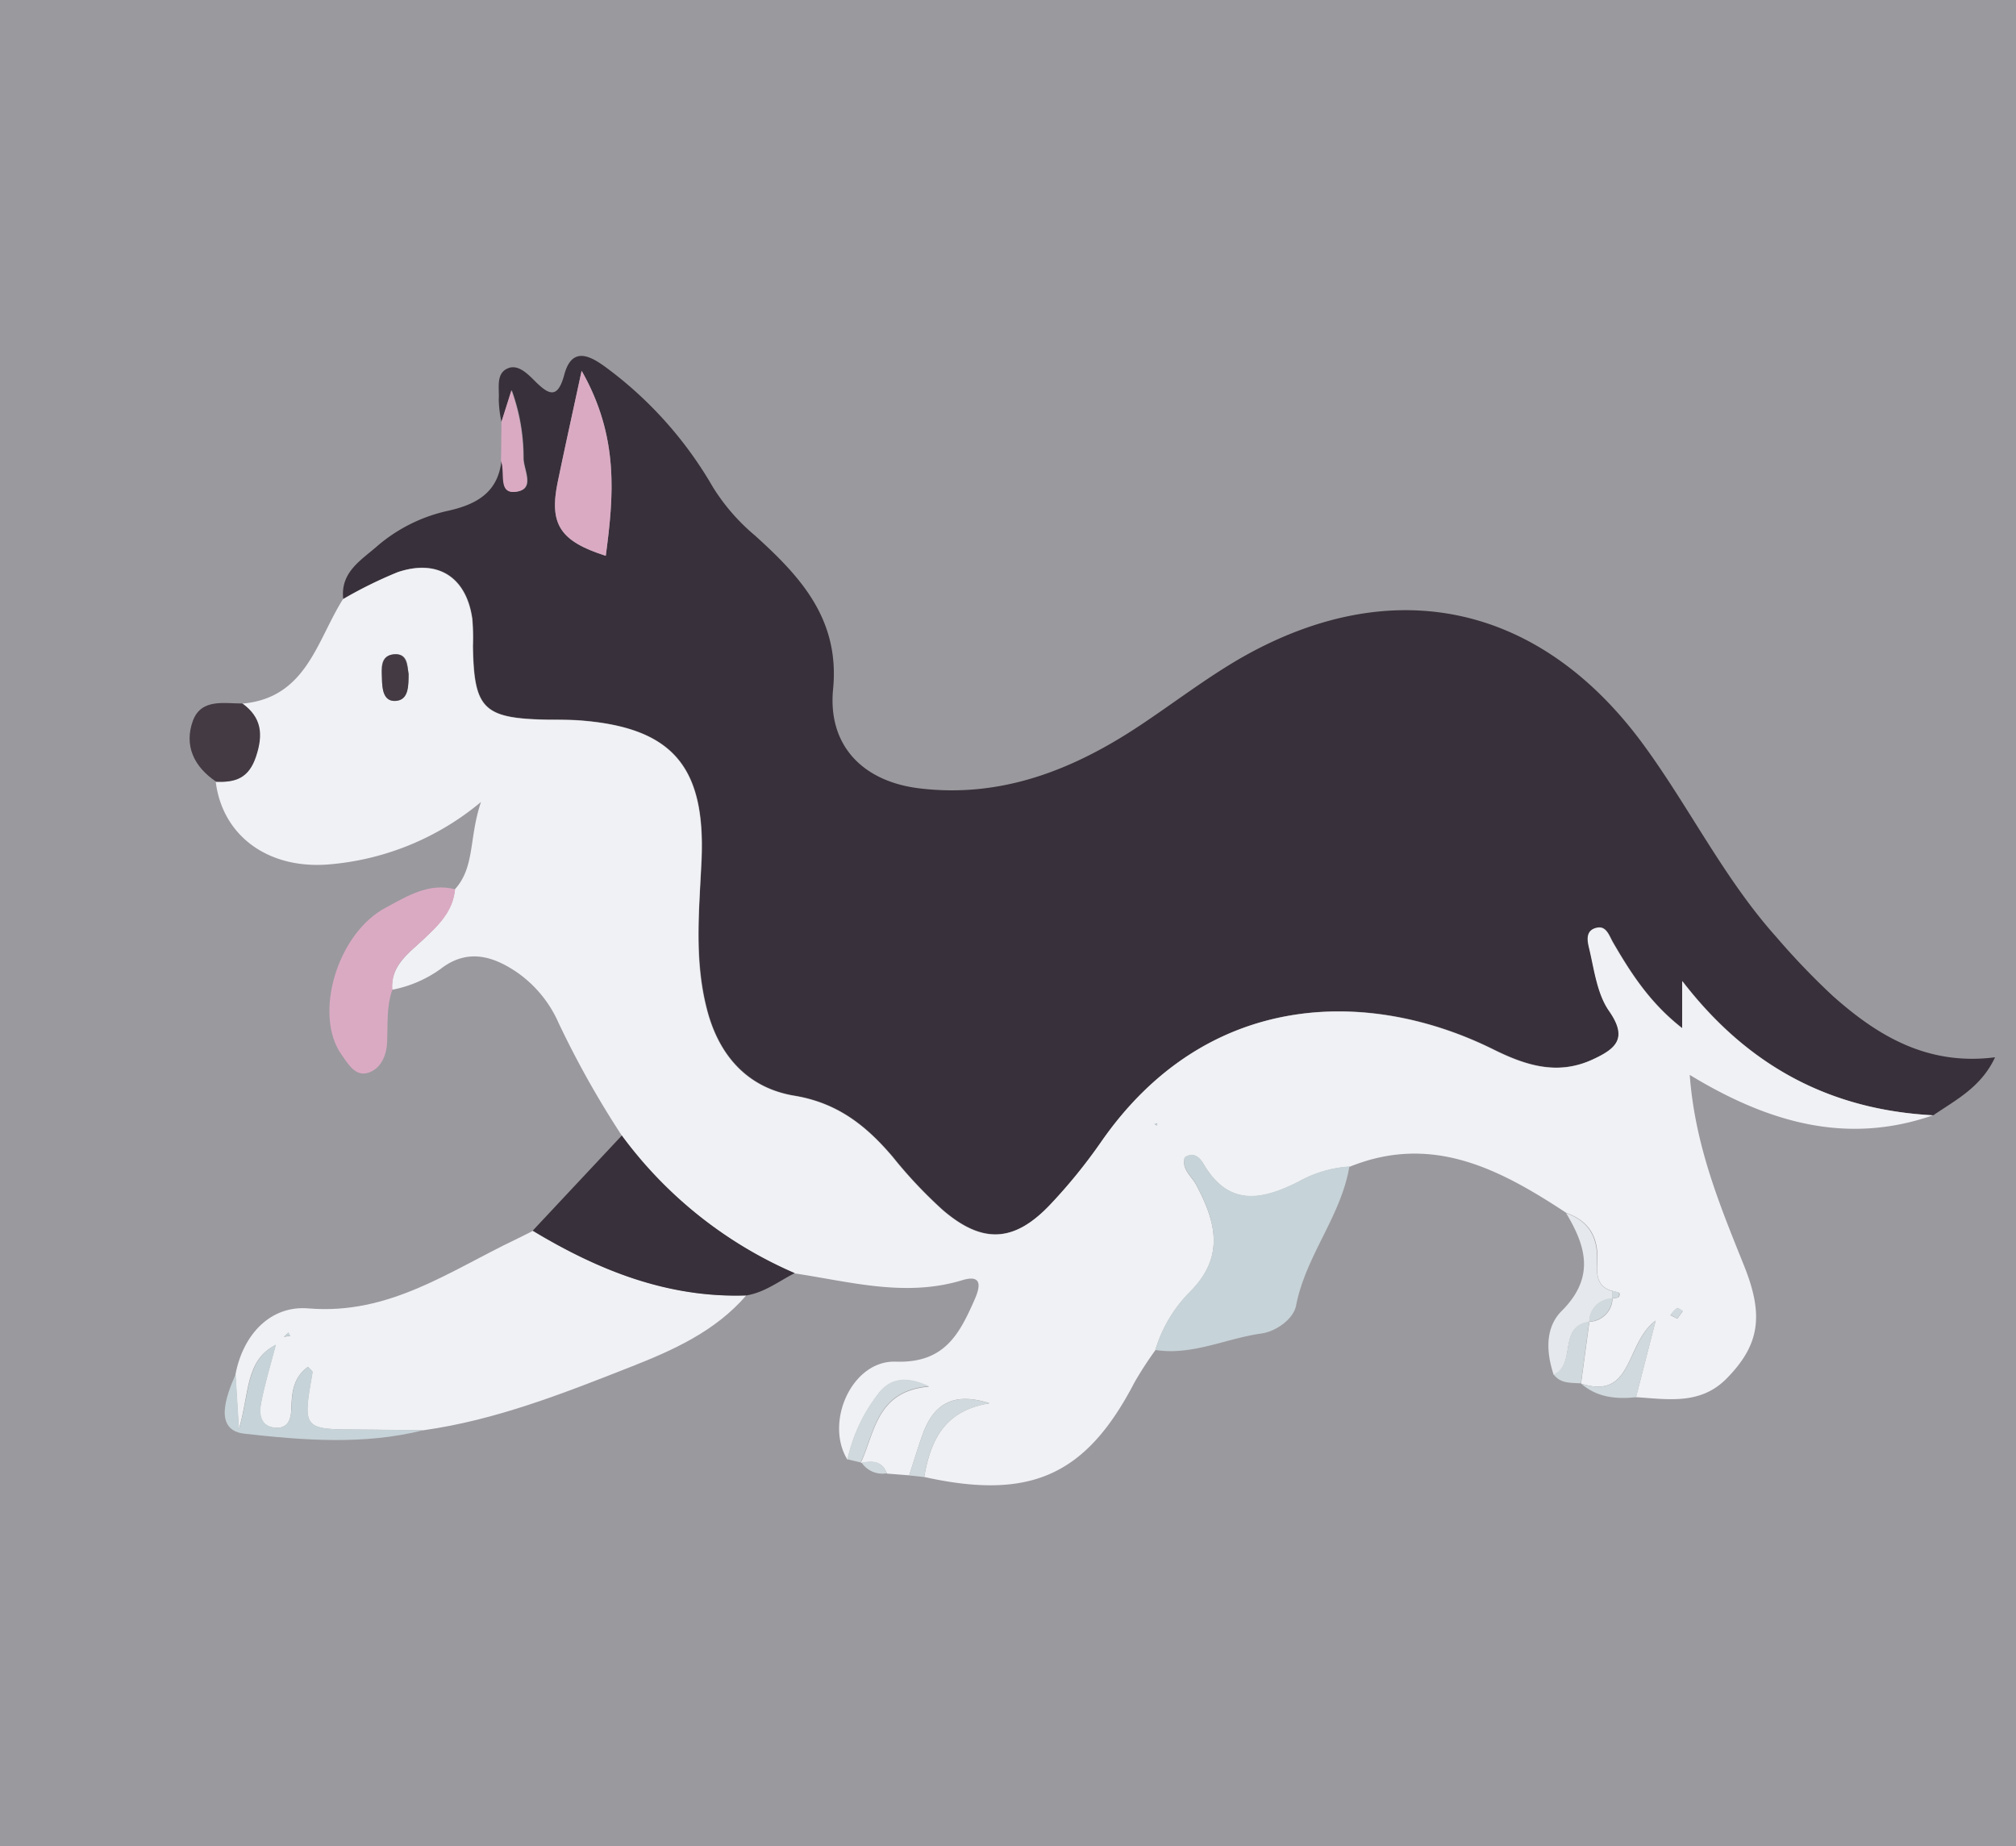 <svg id="Capa_1" data-name="Capa 1" xmlns="http://www.w3.org/2000/svg" viewBox="0 0 261 239"><defs><style>.cls-1{fill:#9a999e;}.cls-2{fill:#38303a;}.cls-3{fill:#f0f1f4;}.cls-4{fill:#c6d3d8;}.cls-5{fill:#daaac3;}.cls-6{fill:#443a43;}.cls-7{fill:#e5e8ec;}.cls-8{fill:#d0d9dd;}</style></defs><title>Mesa de trabajo 7g</title><rect class="cls-1" width="261" height="239"/><path class="cls-2" d="M64.92,54.61a15.27,15.27,0,0,1-.35-2.94c.1-1.43-.42-3.34,1.21-4,1.28-.53,2.51.7,3.42,1.61,1.83,1.83,3,2.47,3.87-.83,1-3.64,3.35-2.38,5.34-.92A50.71,50.71,0,0,1,92.29,63.05a26.27,26.27,0,0,0,5.47,6.29c5.85,5.29,11,10.82,10.09,19.92-.68,7.26,3.85,11.89,11.13,12.79,10.64,1.3,19.94-2.38,28.61-8.14,4.29-2.85,8.39-6,12.84-8.6,19.62-11.33,38.83-7.28,52.27,11,6,8.16,10.47,17.4,17.28,25a94.75,94.75,0,0,0,7.24,7.56c5.85,5.23,12.32,9.12,21.07,8-1.81,3.89-5.1,5.52-8,7.51-13.17-.7-23.88-6.21-32.47-17.38v6.09c-4.18-3.24-6.68-7.13-9-11.16-.49-.84-.85-2.08-2-1.86-1.68.32-1.18,1.95-1,2.87.63,2.71,1,5.73,2.53,7.91,2.48,3.56.85,4.9-2.12,6.28-4.57,2.12-8.73.76-12.86-1.29-16.23-8.05-37.17-7.63-50.77,11.94a69.31,69.31,0,0,1-6.6,8.13c-4.65,4.91-8.76,5.14-13.91.73a58.78,58.78,0,0,1-6.49-6.89c-3.4-4-7.13-7-12.73-7.92-6-1-9.78-5.12-11.34-11.24-1.64-6.44-1-12.91-.68-19.36.5-12.1-3.86-17.12-15.95-18-1.33-.09-2.66-.06-4-.08-8.31-.16-9.52-1.36-9.65-9.55a28.78,28.78,0,0,0-.08-3.48c-.75-5.4-4.44-7.82-9.65-6.07a56.18,56.18,0,0,0-7.08,3.49c-.41-3.51,2.39-5.06,4.46-6.9a20.91,20.91,0,0,1,9.26-4.55c3.68-.85,6.3-2.43,6.76-6.43.56,1.42-.4,4.17,1.76,4,2.77-.23,1.11-2.82,1.12-4.38a25.65,25.65,0,0,0-1.54-8.77ZM75.3,48c-1.23,5.72-2.19,10-3.09,14.35-1.14,5.5.27,7.71,6.21,9.6C79.45,64.2,80.18,56.57,75.3,48Z"/><path class="cls-3" d="M44.4,77.57a56.18,56.18,0,0,1,7.08-3.49c5.21-1.75,8.9.67,9.65,6.07a28.78,28.78,0,0,1,.08,3.48c.13,8.18,1.34,9.38,9.65,9.55,1.33,0,2.67,0,4,.08,12.08.86,16.45,5.87,15.95,18-.27,6.46-1,12.93.68,19.36,1.56,6.12,5.34,10.25,11.34,11.24,5.6.93,9.32,3.89,12.73,7.92a58.78,58.78,0,0,0,6.49,6.89c5.15,4.41,9.26,4.18,13.91-.73a69.31,69.31,0,0,0,6.6-8.13c13.6-19.57,34.54-20,50.77-11.94,4.14,2.05,8.29,3.41,12.86,1.29,3-1.38,4.6-2.72,2.12-6.28-1.52-2.18-1.9-5.2-2.53-7.91-.22-.92-.71-2.56,1-2.87,1.17-.22,1.53,1,2,1.86,2.33,4,4.83,7.91,9,11.16V127c8.59,11.17,19.3,16.67,32.47,17.38-11.11,3.85-21.24,1-31.49-5.23.69,9.25,3.95,17,7.05,24.74,2.57,6.41,2,10.22-2.27,14.56-3.4,3.46-7.61,2.68-11.74,2.42l2.55-9.92c-4,2.94-2.86,10.33-9.66,8.16l0,0,1.08-8h0a3.11,3.11,0,0,0,3-3h0c.4-.11,1,0,.9-.67,0-.15-.56-.21-.86-.31-2.19-.54-2.1-2.32-2-4,.11-3-1.09-5.08-4-6.1-8.57-5.64-17.35-10.32-28.05-6A15.46,15.46,0,0,0,168.1,153c-4.71,2.37-9,3.27-12.27-2.28-.4-.69-1.22-1.71-2.45-.87-.43,1.53.86,2.39,1.45,3.48,2.57,4.79,3.81,9.31-.73,13.88a18.05,18.05,0,0,0-4.53,7.59,48.55,48.55,0,0,0-2.68,4.13c-6.26,12.06-13.46,15.33-27.24,12.27.82-4.65,2.52-8.6,8.47-9.54-4.93-1.59-7.36.31-8.71,4.13-.61,1.72-1.14,3.47-1.7,5.2l-2.89-.23c-.59-1.63-1.86-1.65-3.26-1.38l-.12,0c1.85-4,2.05-9.29,8.84-9.87-3.24-1.53-5.25-.82-6.61,1a21.26,21.26,0,0,0-3.95,8.46c-3-4.83.57-12.9,6.25-12.7,6.33.22,8.26-3.6,10.24-8.11.77-1.76.86-3.19-1.64-2.43-7.35,2.23-14.48.2-21.66-.88A54.74,54.74,0,0,1,80.5,147a121.19,121.19,0,0,1-8.19-14.59,15.64,15.64,0,0,0-5.25-6.45c-3.2-2.22-6.55-3.21-10-.54a15.85,15.85,0,0,1-6.3,2.71c-.21-3.12,2.16-4.73,4-6.48s3.86-3.63,4.12-6.51c2.64-2.9,1.81-6.66,3.39-11.32a35.2,35.2,0,0,1-19.55,8.07c-7.87.71-13.9-3.59-14.79-10.68,2.47.11,4.25-.47,5.17-3.26s.73-5.06-1.76-6.86C39.67,90.37,41,82.95,44.4,77.57Zm8.5,9.68c-.18-1,0-2.74-1.91-2.54s-1.57,1.91-1.54,3.16.15,3.07,1.9,2.86C52.86,90.53,52.85,88.81,52.9,87.25Zm164.26,83.47.7-1c-.26-.13-.63-.44-.76-.36a4.39,4.39,0,0,0-.84.9Zm-67.35-25,0-.32-.34.13Z"/><path class="cls-3" d="M96.61,167.7c-4,4.64-9.45,7.08-14.91,9.23-8.74,3.44-17.52,6.92-26.93,8.23-2.66,0-5.32-.08-8-.09-7.62,0-7.62,0-6.32-7.42,0-.18-.35-.42-.59-.7-1.9,1.36-2.08,3.3-2.15,5.31,0,1.45-.41,2.79-2.24,2.55s-1.93-1.81-1.7-3.08c.48-2.58,1.27-5.11,1.93-7.66l1-1,.85-.13-.21-.42-.63.58-1,1c-4,2-3.4,6.27-4.79,10.93l-.44-7.08c1-5.3,4.63-9,9.48-8.57,10.45.86,18.24-4.85,26.79-8.92.75-.36,1.48-.74,2.22-1.11C77.47,164.44,86.44,168,96.61,167.7Z"/><path class="cls-2" d="M96.61,167.7c-10.17.35-19.14-3.25-27.64-8.39L80.5,147a54.73,54.73,0,0,0,22.39,17.81C100.84,165.85,99,167.32,96.61,167.7Z"/><path class="cls-4" d="M149.57,174.76a18.05,18.05,0,0,1,4.53-7.59c4.53-4.57,3.29-9.08.73-13.88-.58-1.09-1.87-1.95-1.45-3.48,1.24-.85,2.05.18,2.45.87,3.25,5.55,7.55,4.65,12.27,2.28A15.46,15.46,0,0,1,174.7,151c-1.08,6.45-5.65,11.55-6.9,18-.34,1.77-2.63,3.38-4.5,3.63C158.71,173.27,154.35,175.51,149.57,174.76Z"/><path class="cls-5" d="M58.92,115.12c-.26,2.88-2.13,4.66-4.12,6.51s-4.25,3.36-4,6.48c-.8,2.25-.57,4.59-.69,6.91-.08,1.63-.81,3.35-2.46,3.86s-2.57-1.13-3.42-2.33c-3.7-5.17-.58-15.83,5.84-19.12C52.73,116,55.54,114.24,58.92,115.12Z"/><path class="cls-6" d="M31.39,91.07c2.49,1.81,2.71,4,1.76,6.86s-2.7,3.37-5.17,3.26c-2.88-1.93-4.18-4.69-3-7.91C26.08,90.4,29,91.08,31.39,91.07Z"/><path class="cls-4" d="M35.73,174.06c-.66,2.55-1.44,5.07-1.93,7.66-.24,1.27-.09,2.85,1.7,3.08s2.2-1.1,2.24-2.55c.06-2,.25-4,2.15-5.31.24.27.62.52.59.7-1.3,7.42-1.31,7.41,6.32,7.42,2.66,0,5.32.06,8,.09-7.67,1.93-15.54,1.3-23.15.45-4-.45-2.43-4.8-1.14-7.69.12,1.93.24,3.86.44,7.08,1.4-4.66.82-8.89,4.79-10.93Z"/><path class="cls-5" d="M64.92,54.61l1.28-4.08a25.65,25.65,0,0,1,1.54,8.77c0,1.55,1.65,4.15-1.12,4.38-2.16.18-1.2-2.57-1.76-4C64.89,58,64.91,56.29,64.92,54.61Z"/><path class="cls-7" d="M202.76,157.05c2.89,1,4.09,3.09,4,6.1-.06,1.65-.16,3.43,2,4a9.64,9.64,0,0,0,0,1h0a3,3,0,0,0-3,3h0c-4.11.55-1.63,5.53-4.61,6.84-1-3-1.12-6.17,1.07-8.32C206.5,165.37,205.35,161.35,202.76,157.05Z"/><path class="cls-8" d="M204.7,179.12c6.8,2.18,5.69-5.22,9.66-8.16l-2.55,9.92C209.23,181.14,206.77,180.92,204.7,179.12Z"/><path class="cls-8" d="M117.7,191c.56-1.74,1.09-3.48,1.7-5.2,1.35-3.82,3.78-5.72,8.71-4.13-5.95.95-7.65,4.89-8.47,9.54Z"/><path class="cls-8" d="M109.71,188.91a21.26,21.26,0,0,1,3.95-8.46c1.36-1.84,3.37-2.55,6.61-1-6.79.58-7,5.86-8.84,9.87Z"/><path class="cls-8" d="M201.14,177.92c3-1.31.5-6.29,4.61-6.84l-1.08,8C203.39,179,202,179.13,201.14,177.92Z"/><path class="cls-8" d="M111.55,189.34c1.4-.27,2.67-.25,3.26,1.38A3.22,3.22,0,0,1,111.55,189.34Z"/><path class="cls-5" d="M75.3,48c4.88,8.59,4.15,16.22,3.13,23.95-5.94-1.89-7.36-4.09-6.21-9.6C73.12,58,74.07,53.71,75.3,48Z"/><path class="cls-6" d="M52.9,87.25c0,1.57,0,3.29-1.55,3.47-1.75.21-1.87-1.58-1.9-2.86s-.22-3,1.54-3.16S52.71,86.22,52.9,87.25Z"/><path class="cls-8" d="M205.74,171.08a3,3,0,0,1,3-3A3.11,3.11,0,0,1,205.74,171.08Z"/><path class="cls-8" d="M217.16,170.71l-.9-.49a4.39,4.39,0,0,1,.84-.9c.13-.08.5.23.76.36Z"/><polygon class="cls-4" points="149.81 145.74 149.49 145.54 149.84 145.42 149.81 145.74"/><path class="cls-8" d="M208.73,168.08a9.64,9.64,0,0,1,0-1c.3.1.83.16.86.31C209.76,168.11,209.13,168,208.73,168.08Z"/><path class="cls-4" d="M36.73,173.07l.63-.58.21.42-.85.13Z"/><path class="cls-4" d="M35.72,174.06l1-1,0,0-1,1Z"/></svg>